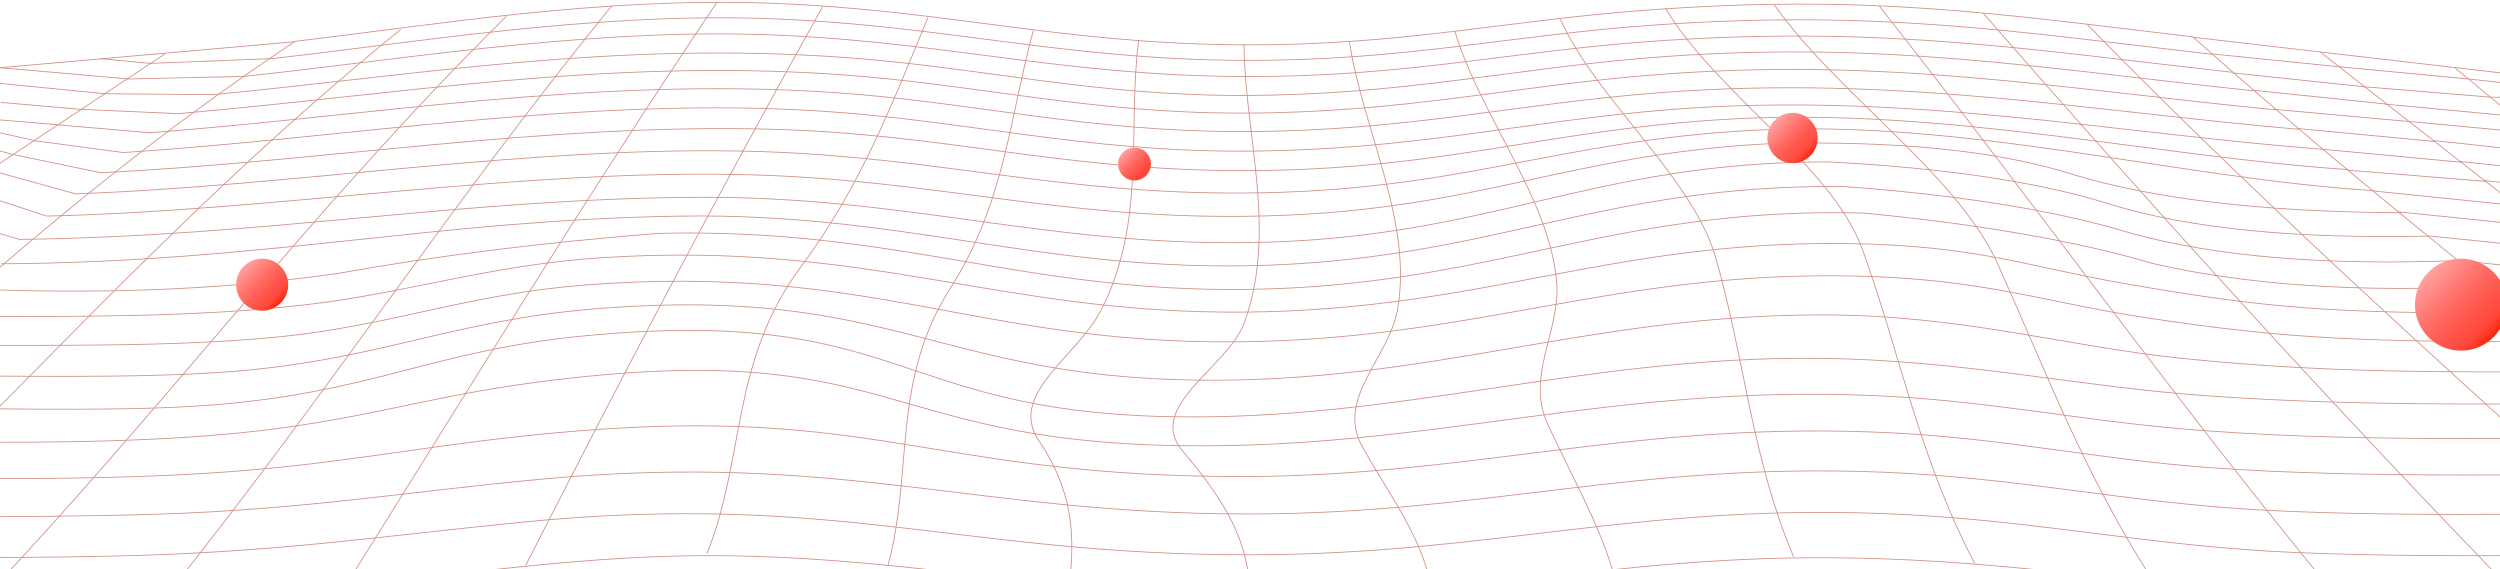 <svg width="1440" height="328" viewBox="0 0 1440 328" fill="none" xmlns="http://www.w3.org/2000/svg">
<path d="M169.919 23.812C250.367 14.357 345.092 -1.661 443.377 1.845C543.665 5.422 611.817 25.425 716.533 25.831C808.293 26.185 866.67 11.829 949.451 5.764C1076.36 -3.536 1150.03 7.867 1263.09 21.233C1384.21 129.216 1525.14 236.186 1659 343.44C1560.95 343.574 1455.73 346.069 1357.92 343.85C1271.7 341.895 1211.97 330.593 1132.98 324.584C954.662 311.016 885.627 343.328 720.007 343.534C640.42 343.632 586.135 333.195 517.688 326.259C415.771 315.93 361.565 319.333 263.94 330.343C105.441 348.218 -43.095 345.763 -219 346.001C-87.54 238.418 11.363 129.474 169.919 23.812Z" stroke="#D09188" stroke-width="0.5" stroke-miterlimit="10"/>
<path d="M-188.231 320.812C-105.256 320.698 -15.082 322.175 67.993 320.242C159.517 318.114 219.192 308.882 299.949 300.849C481.022 282.837 553.202 319.715 719.725 319.573C861.507 319.452 945.81 288.813 1096.14 296.322C1177.27 300.376 1240.15 314.821 1322.93 318.279C1417.86 322.246 1532.07 318.466 1627.67 318.337" stroke="#D09188" stroke-width="0.5" stroke-miterlimit="10"/>
<path d="M-159.427 297.249C-79.388 297.14 8.59 298.675 88.608 296.238C175.982 293.578 234.66 283.121 313.156 275.885C484.252 260.115 561.714 296.132 719.474 296.051C855.442 295.98 941.08 266.281 1083.85 271.956C1164.42 275.158 1224.58 289.593 1303.37 293.806C1394.4 298.673 1506.33 294.979 1598.37 294.852" stroke="#D09188" stroke-width="0.5" stroke-miterlimit="10"/>
<path d="M-132.415 275.133C-49.655 275.019 39.629 277.582 119.675 272.571C190.728 268.123 235.373 258.278 301.049 251.21C499.17 229.882 525.749 272.754 705.501 274.471C847.326 275.827 939.79 241.505 1091.46 249.414C1155.55 252.756 1209.25 264.591 1270.99 269.22C1361.9 276.035 1476.89 272.939 1570.87 272.81" stroke="#D09188" stroke-width="0.5" stroke-miterlimit="10"/>
<path d="M-107.031 254.341C-24.164 254.227 60.211 256.999 136.718 249.495C207.032 242.599 243.882 228.707 308.791 220.202C514.562 193.25 502.511 253.994 679.406 256.702C824.964 258.929 925.89 221.228 1080.04 227.876C1142.5 230.569 1196.32 241.705 1254.16 246.787C1347.27 254.967 1446.94 252.218 1545.03 252.084" stroke="#D09188" stroke-width="0.5" stroke-miterlimit="10"/>
<path d="M-83.123 234.77C-24.352 234.689 63.361 237.668 119.476 233.485C215.787 226.303 248.546 201.677 338.483 193.274C518.171 176.488 513.793 236.006 670.418 239.938C804.283 243.297 910.141 205.044 1047.62 206.406C1129.82 207.222 1195.82 222.63 1270.87 227.95C1354.94 233.911 1430.29 232.705 1520.7 232.581" stroke="#D09188" stroke-width="0.5" stroke-miterlimit="10"/>
<path d="M-60.572 216.32C-2.08 216.241 80.213 218.511 135.948 213.804C222.605 206.488 260.776 183.885 348.517 177.433C513.957 165.27 539.761 217.082 689.948 218.959C823.784 220.631 913.908 181.648 1048.18 181.37C1129.83 181.2 1190.03 199.658 1257.59 206.505C1340.45 214.906 1402.43 214.323 1497.74 214.194" stroke="#D09188" stroke-width="0.5" stroke-miterlimit="10"/>
<path d="M-39.268 198.885C24.794 198.796 101.574 200.08 161.731 193.937C225.326 187.444 270.086 169.353 336.724 164.196C501.224 151.466 562.701 198.142 712.228 196.911C850.027 195.776 929.628 155.988 1068.58 159.007C1142.69 160.619 1177.04 173.977 1234.89 182.828C1319.91 195.837 1366.34 196.967 1476.06 196.817" stroke="#D09188" stroke-width="0.5" stroke-miterlimit="10"/>
<path d="M-19.502 182.391C47.725 182.3 113.501 182.677 175.402 175.63C233.93 168.967 281.813 152.637 346.592 148.444C500.992 138.453 575.633 181.254 718.406 179.759C854.087 178.338 926.905 138.972 1062.55 140.282C1137.23 141.004 1168.22 153.681 1223.43 163.272C1306.96 177.783 1341.84 180.534 1455.53 180.377" stroke="#D09188" stroke-width="0.5" stroke-miterlimit="10"/>
<path d="M-7.563 166.776C65.614 169.454 133.264 166.323 195.394 157.38C250.599 147.424 311.789 139.779 378.965 134.443C516.24 130.975 588.132 168.345 718.035 166.703C860.37 164.907 927.46 119.026 1073.47 122.707C1140.7 129.189 1196.31 138.9 1240.29 151.84C1294.28 164.304 1359.55 168.623 1436.1 164.798" stroke="#D09188" stroke-width="0.5" stroke-miterlimit="10"/>
<path d="M0.522 151.965C152.095 151.041 249.547 126.751 391.329 124.491C518.024 122.472 595.694 155.134 717.874 153.088C858.464 150.734 920.939 105.798 1062.6 107.475C1130.59 112.521 1185.55 121.482 1227.51 134.356C1276.8 147.932 1340.18 153.148 1417.63 150.01" stroke="#D09188" stroke-width="0.5" stroke-miterlimit="10"/>
<path d="M11.212 137.884C152.757 136.237 265.771 114.377 402.105 113.652C521.22 113.019 600.756 141.157 717.718 139.756C858.488 138.068 914.166 93.32 1052.95 93.241C1121.03 96.806 1175.22 104.948 1215.53 117.673C1261.18 131.687 1322.7 137.782 1400.1 135.956" stroke="#D09188" stroke-width="0.5" stroke-miterlimit="10"/>
<path d="M27.046 124.46C161.169 121.339 298.58 97.217 431.411 100.667C537.29 103.418 608.486 125.897 717.976 124.592C850.104 123.016 899.171 88.738 1021.29 82.643C1093.29 81.019 1150.52 86.861 1192.98 100.168C1239.73 114.621 1303.21 122.089 1383.41 122.573" stroke="#D09188" stroke-width="0.5" stroke-miterlimit="10"/>
<path d="M42.665 111.67C170.572 107.27 308.6 83.173 438.058 87.307C540.8 90.585 610.496 112.01 717.689 111.186C841.182 110.236 895.395 81.313 1008.76 75.109C1132.9 68.315 1252.11 102.553 1367.52 109.831" stroke="#D09188" stroke-width="0.5" stroke-miterlimit="10"/>
<path d="M57.558 99.476C184.324 93.434 312.519 70.941 444.388 74.439C545.013 77.107 611.873 98.475 717.358 98.278C831.534 98.065 891.138 74.515 995.998 68.623C1119.87 61.661 1239.56 89.953 1352.35 97.675" stroke="#D09188" stroke-width="0.5" stroke-miterlimit="10"/>
<path d="M71.781 87.826C197.901 79.724 338.011 55.173 473.118 64.005C556.674 69.466 624.389 87.478 717.176 87.058C814.987 86.617 876.076 69.847 962.575 63.07C1097.52 52.501 1215.86 76.6 1337.81 86.007" stroke="#D09188" stroke-width="0.5" stroke-miterlimit="10"/>
<path d="M85.853 76.505C211.227 67.046 341.653 44.132 478.397 53.163C560.388 58.577 625.576 76.097 717.064 75.788C811.013 75.471 872.656 59.782 956.04 53.386C1092.22 42.938 1201.76 63.894 1324.03 74.483" stroke="#D09188" stroke-width="0.5" stroke-miterlimit="10"/>
<path d="M103.089 65.416C225.864 54.923 347.47 33.445 483.438 42.973C563.183 48.562 627.409 65.431 716.944 65.157C808.676 64.876 869.888 49.843 950.745 43.287C1086.74 32.26 1189.95 51.637 1310.77 63.257" stroke="#D09188" stroke-width="0.5" stroke-miterlimit="10"/>
<path d="M122.013 54.586C242.089 43.179 353.531 23.284 488.271 33.238C565.87 38.968 629.214 55.222 716.832 54.981C806.404 54.736 867.228 40.321 945.688 33.638C1081.18 22.101 1178.4 39.87 1298.1 52.309" stroke="#D09188" stroke-width="0.5" stroke-miterlimit="10"/>
<path d="M140.35 44.033C224.811 35.161 331.544 17.346 432.255 19.733C537.653 22.228 608.44 43.716 716.738 44.088C812.245 44.418 872.028 28.858 959.309 23.264C1088.26 15.003 1171.33 28.924 1285.95 41.646" stroke="#D09188" stroke-width="0.5" stroke-miterlimit="10"/>
<path d="M1202.4 14.248C1309.99 124.544 1433.02 233.992 1554.69 343.574" stroke="#D09188" stroke-width="0.5" stroke-miterlimit="10"/>
<path d="M1142.22 7.502C1240.33 119.942 1341.41 231.713 1450.37 343.721" stroke="#D09188" stroke-width="0.5" stroke-miterlimit="10"/>
<path d="M1082.53 3.529C1172.36 117.499 1252.04 229.842 1346.06 343.86" stroke="#D09188" stroke-width="0.5" stroke-miterlimit="10"/>
<path d="M1022.12 2.941C1058.18 54.137 1127.38 100.333 1150.69 152.051C1178.62 214.018 1200.21 272.599 1240.09 334.451" stroke="#D09188" stroke-width="0.5" stroke-miterlimit="10"/>
<path d="M959.517 5.068C987.331 52.218 1055.46 95.949 1072.65 143.383C1094.59 203.96 1105.43 263.843 1137.45 324.511" stroke="#D09188" stroke-width="0.5" stroke-miterlimit="10"/>
<path d="M898.757 11.041C919.3 57.024 974.784 102.006 988.127 148.041C1004.59 204.811 1008.91 263.734 1033.1 320.693" stroke="#D09188" stroke-width="0.5" stroke-miterlimit="10"/>
<path d="M838.007 18.012C852.204 65.983 893.153 115.125 896.685 163.144C898.716 190.839 878.74 216.532 891.431 244.229C903.776 271.176 920.701 300.965 928.74 328.163" stroke="#D09188" stroke-width="0.5" stroke-miterlimit="10"/>
<path d="M777.256 23.885C784.886 74.729 814.2 128.008 804.876 178.834C799.787 206.589 769.231 229.579 784.706 257.312C799.83 284.423 820.143 311.089 824.356 338.999" stroke="#D09188" stroke-width="0.5" stroke-miterlimit="10"/>
<path d="M716.534 25.828C717.109 78.354 735.929 133.73 716.628 186.112C707.318 211.385 659.507 234.385 681.148 259.741C706.371 289.3 719.671 312.71 720.008 343.526" stroke="#D09188" stroke-width="0.5" stroke-miterlimit="10"/>
<path d="M655.842 23.399C649.303 74.666 660.507 128.32 633.842 179.331C620.118 205.581 580.296 227.312 598.47 253.981C618.044 282.706 619.472 308.888 615.739 338.067" stroke="#D09188" stroke-width="0.5" stroke-miterlimit="10"/>
<path d="M595.173 17.617C581.772 66.948 578.736 116.974 547.434 165.987C513.311 219.417 526.145 271.617 511.517 325.561" stroke="#D09188" stroke-width="0.5" stroke-miterlimit="10"/>
<path d="M534.511 10.149C514.305 58.26 496.785 106.023 461.327 153.688C420.78 208.19 429.343 263.827 407.25 318.806" stroke="#D09188" stroke-width="0.5" stroke-miterlimit="10"/>
<path d="M473.842 3.849C413.584 111.404 357.641 217.971 302.825 325.648" stroke="#D09188" stroke-width="0.5" stroke-miterlimit="10"/>
<path d="M413.153 1C337.414 113.556 271.192 222.33 200.563 334.992" stroke="#D09188" stroke-width="0.5" stroke-miterlimit="10"/>
<path d="M352.439 3.293C259.581 117.202 187.458 228.823 96.064 342.762" stroke="#D09188" stroke-width="0.5" stroke-miterlimit="10"/>
<path d="M291.631 9.381C178.789 121.114 95.951 233.606 -10.366 345.711" stroke="#D09188" stroke-width="0.5" stroke-miterlimit="10"/>
<path d="M230.766 16.984C96.434 125.766 4.43 236.09 -114.685 345.851" stroke="#D09188" stroke-width="0.5" stroke-miterlimit="10"/>
<path d="M1032.5 94C1040.51 94 1047 87.508 1047 79.5C1047 71.492 1040.51 65 1032.5 65C1024.49 65 1018 71.492 1018 79.5C1018 87.508 1024.49 94 1032.5 94Z" fill="url(#paint0_linear_675_3368)"/>
<path d="M653.476 103.952C658.709 103.952 662.952 99.709 662.952 94.476C662.952 89.243 658.709 85 653.476 85C648.243 85 644 89.243 644 94.476C644 99.709 648.243 103.952 653.476 103.952Z" fill="url(#paint1_linear_675_3368)"/>
<path d="M166 164C166 172.284 159.284 179 151 179C142.716 179 136 172.284 136 164C136 155.716 142.716 149 151 149C159.284 148.997 166 155.714 166 164Z" fill="url(#paint2_linear_675_3368)"/>
<path d="M1415 150L1488.5 157.5" stroke="#D09188" stroke-width="0.5"/>
<path d="M1274.28 31.288C1160.5 18.176 1082.36 5.517 954.274 14.325C869.282 20.17 810.245 35.116 716.626 34.774C610.108 34.387 540.75 13.626 437.921 10.588C338.703 7.657 238.538 24.583 156.611 33.774L86.5 36.5L58 33.774M141 44L74 45.5L0 39M122 54.5L60 54M103.5 65.5L46.5 63L0.5 59M86.5 76.5L34.5 72M72 88L19.5 81M58 99.5L7.5 89M43 111.5L-0.5 99.5M11.5 138L-2 134M27 124.5L-2 115" stroke="#D09188" stroke-width="0.5" stroke-miterlimit="10"/>
<path d="M170 24L0 39" stroke="#D09188" stroke-width="0.5"/>
<path d="M60.5 54L-0.5 48" stroke="#D09188" stroke-width="0.5"/>
<path d="M35 72L-1 69" stroke="#D09188" stroke-width="0.5"/>
<path d="M20 81L0 76.5" stroke="#D09188" stroke-width="0.5"/>
<path d="M7.5 89L0 87" stroke="#D09188" stroke-width="0.5"/>
<path d="M1263.5 21.5L1440.5 42" stroke="#D09188" stroke-width="0.5"/>
<path d="M1273.5 31L1347.5 38.5" stroke="#D09188" stroke-width="0.5"/>
<path d="M1286 42L1362 50" stroke="#D09188" stroke-width="0.5"/>
<path d="M1298 52L1375 60" stroke="#D09188" stroke-width="0.5"/>
<path d="M1310 63L1387.5 70" stroke="#D09188" stroke-width="0.5"/>
<path d="M1323 74L1402.5 81.5" stroke="#D09188" stroke-width="0.5"/>
<path d="M1338 86L1418 93.5" stroke="#D09188" stroke-width="0.5"/>
<path d="M1352 98L1432 104.5" stroke="#D09188" stroke-width="0.5"/>
<path d="M1367 110L1440.5 117.5" stroke="#D09188" stroke-width="0.5"/>
<path d="M1381 122L1454.5 129.5" stroke="#D09188" stroke-width="0.5"/>
<path d="M1400 136L1473.5 143.5" stroke="#D09188" stroke-width="0.5"/>
<path d="M-3 96L95 31" stroke="#D09188" stroke-width="0.5"/>
<path d="M1336.5 30L1442 112.5" stroke="#D09188" stroke-width="0.5"/>
<path d="M1414 39L1440.5 61" stroke="#D09188" stroke-width="0.5"/>
<path d="M1417.5 202C1432.14 202 1444 190.136 1444 175.5C1444 160.864 1432.14 149 1417.5 149C1402.86 149 1391 160.864 1391 175.5C1391 190.136 1402.86 202 1417.5 202Z" fill="url(#paint3_linear_675_3368)"/>
<path d="M1347.5 38.5L1422 45.5" stroke="#D09188" stroke-width="0.5"/>
<path d="M1362 50L1435 56" stroke="#D09188" stroke-width="0.5"/>
<path d="M1374 60L1448.5 67" stroke="#D09188" stroke-width="0.5"/>
<path d="M1388 70L1462.5 77" stroke="#D09188" stroke-width="0.5"/>
<path d="M1402 81L1477 89" stroke="#D09188" stroke-width="0.5"/>
<path d="M1417 93L1492 101" stroke="#D09188" stroke-width="0.5"/>
<path d="M1431 104L1506 112" stroke="#D09188" stroke-width="0.5"/>
<path d="M1422 45.5L1440 47.5" stroke="#D09188" stroke-width="0.5"/>
<path d="M1434.5 56H1440" stroke="#D09188" stroke-width="0.5"/>
<defs>
<linearGradient id="paint0_linear_675_3368" x1="1022.25" y1="69.247" x2="1042.75" y2="89.753" gradientUnits="userSpaceOnUse">
<stop stop-color="#FFA3A1"/>
<stop offset="0.076" stop-color="#FF9895"/>
<stop offset="0.359" stop-color="#FF736C"/>
<stop offset="0.617" stop-color="#FF594F"/>
<stop offset="0.839" stop-color="#FF493D"/>
<stop offset="1" stop-color="#FA2609"/>
</linearGradient>
<linearGradient id="paint1_linear_675_3368" x1="646.775" y1="87.775" x2="660.176" y2="101.176" gradientUnits="userSpaceOnUse">
<stop stop-color="#FFA3A1"/>
<stop offset="0.076" stop-color="#FF9895"/>
<stop offset="0.359" stop-color="#FF736C"/>
<stop offset="0.617" stop-color="#FF594F"/>
<stop offset="0.839" stop-color="#FF493D"/>
<stop offset="1" stop-color="#FF4337"/>
</linearGradient>
<linearGradient id="paint2_linear_675_3368" x1="140.391" y1="153.392" x2="161.605" y2="174.606" gradientUnits="userSpaceOnUse">
<stop stop-color="#FFA3A1"/>
<stop offset="0.076" stop-color="#FF9895"/>
<stop offset="0.359" stop-color="#FF736C"/>
<stop offset="0.617" stop-color="#FF594F"/>
<stop offset="0.839" stop-color="#FF493D"/>
<stop offset="1" stop-color="#FA2609"/>
</linearGradient>
<linearGradient id="paint3_linear_675_3368" x1="1398.76" y1="156.761" x2="1436.24" y2="194.238" gradientUnits="userSpaceOnUse">
<stop stop-color="#FFA3A1"/>
<stop offset="0.076" stop-color="#FF9895"/>
<stop offset="0.359" stop-color="#FF736C"/>
<stop offset="0.617" stop-color="#FF594F"/>
<stop offset="0.839" stop-color="#FF493D"/>
<stop offset="1" stop-color="#FA2609"/>
</linearGradient>
</defs>
</svg>
